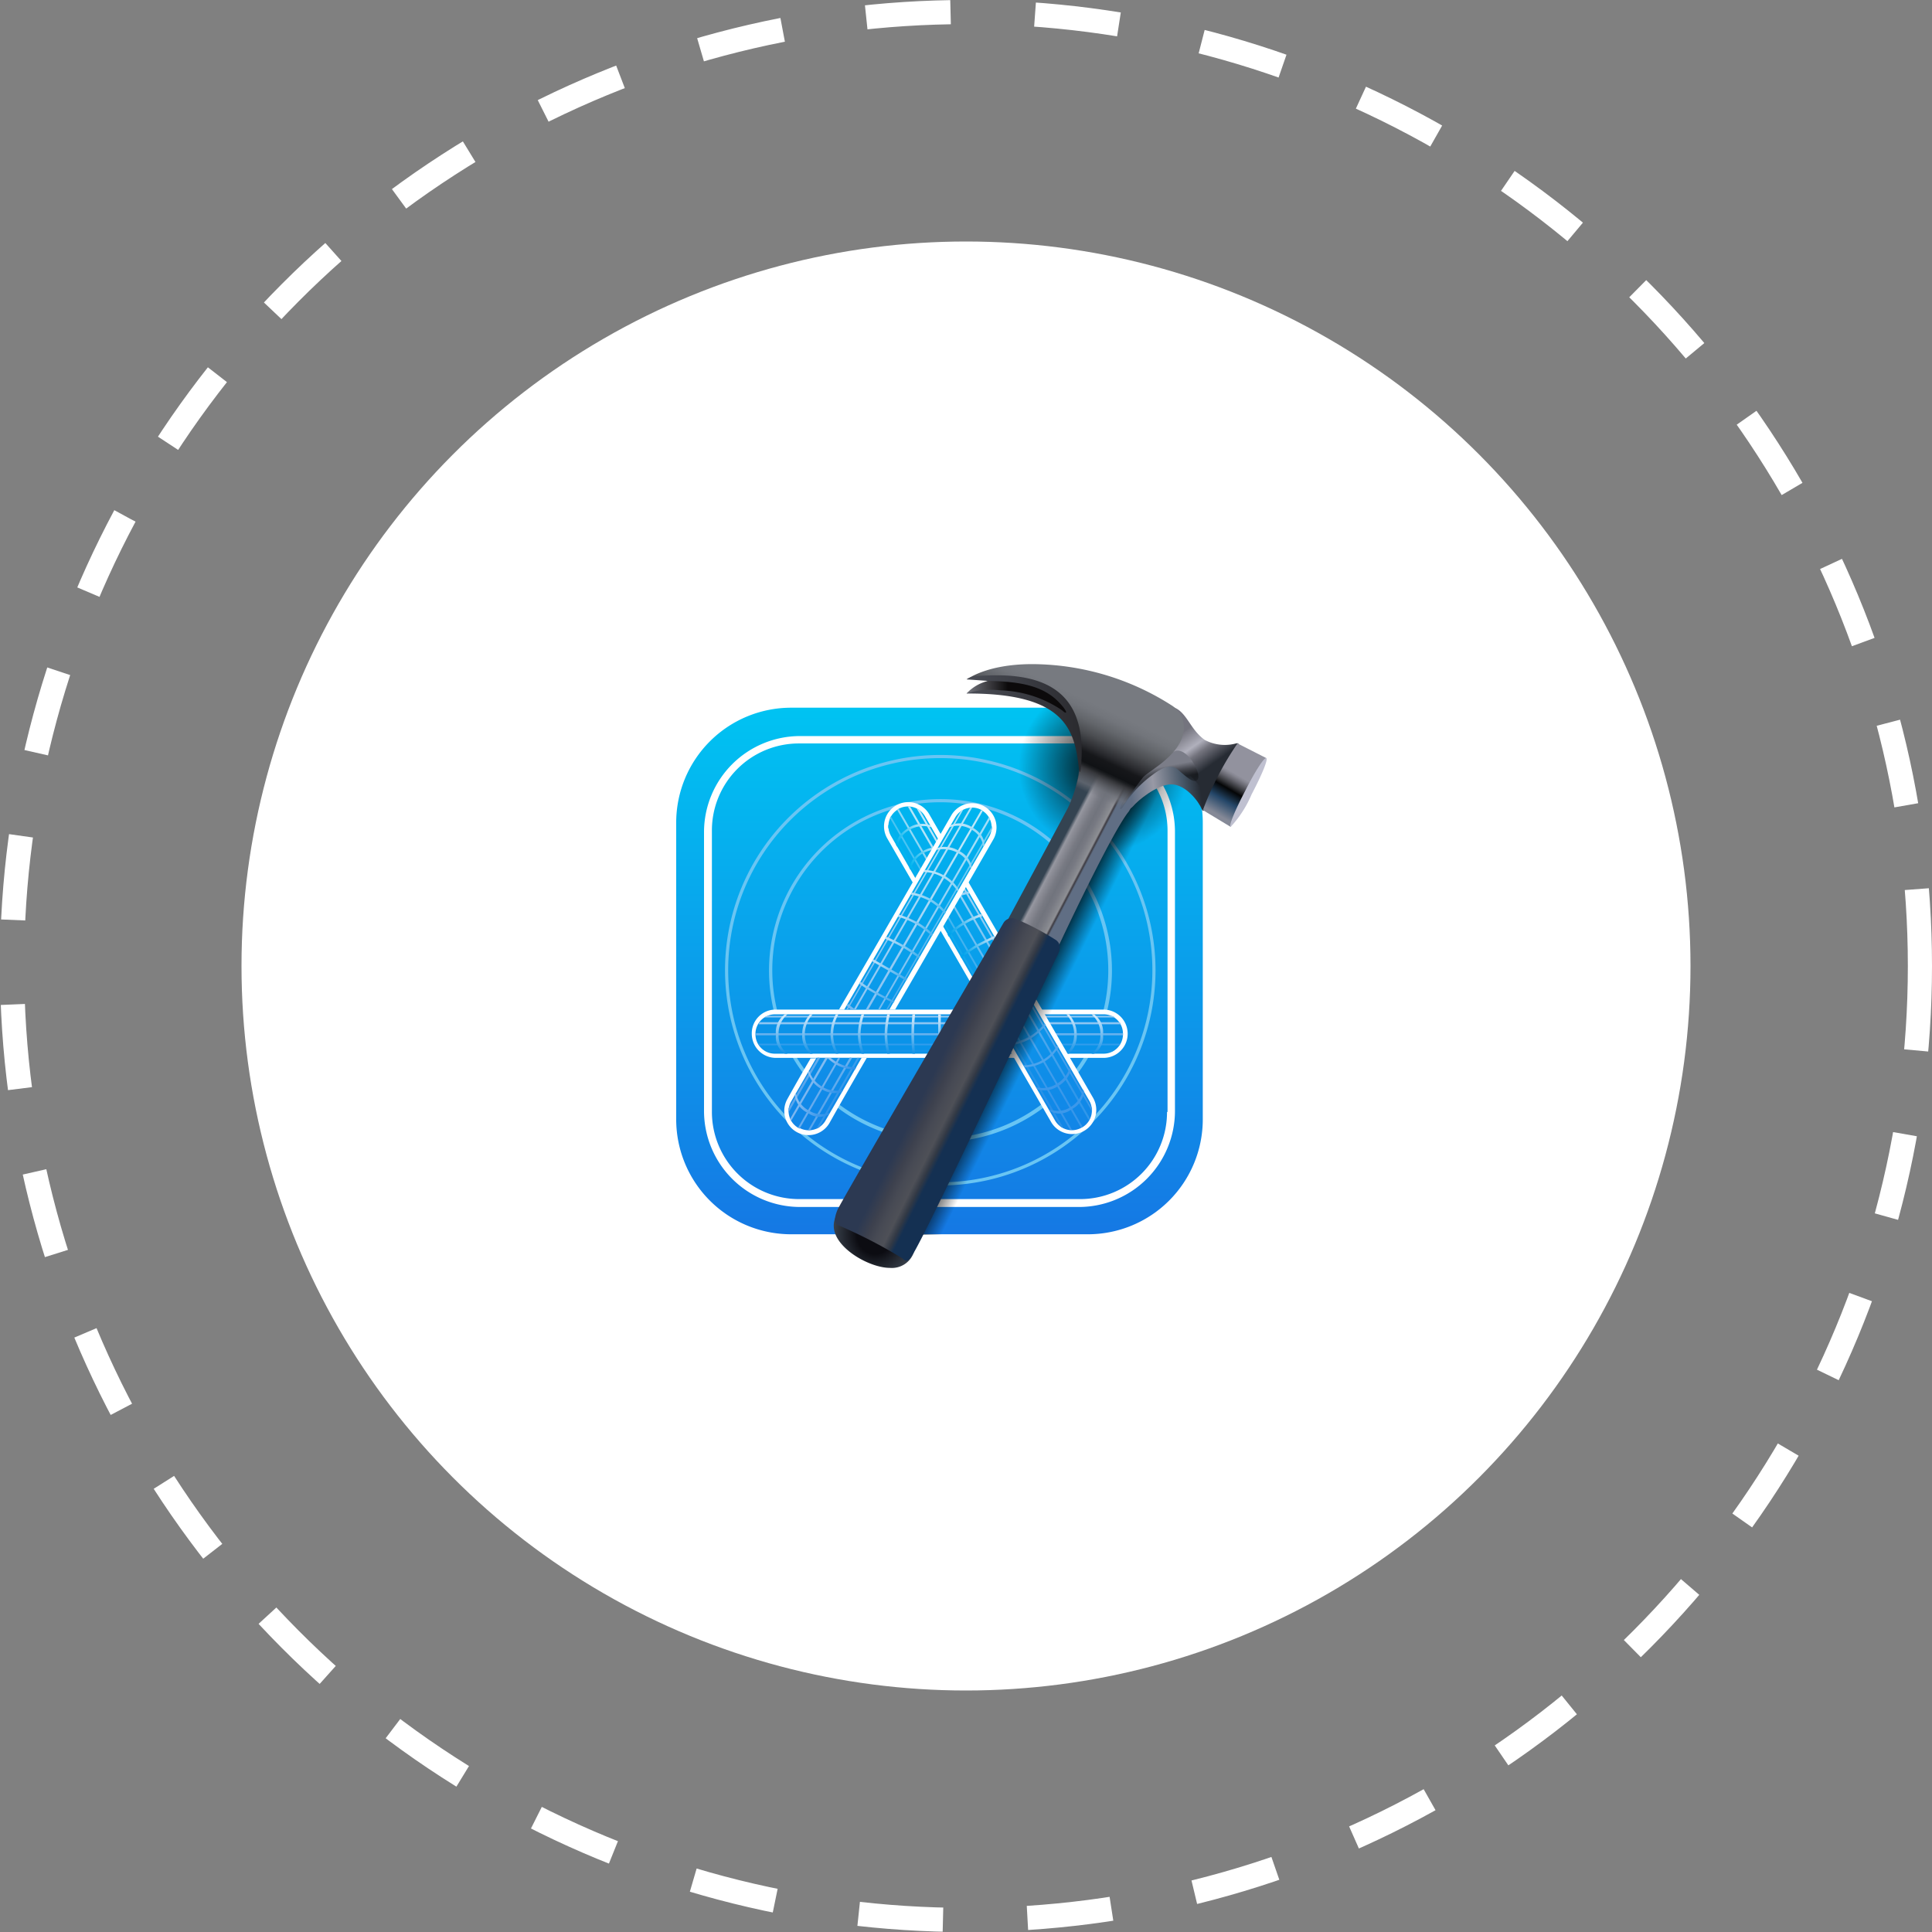 <svg xmlns="http://www.w3.org/2000/svg" xmlns:xlink="http://www.w3.org/1999/xlink" width="160" height="160" viewBox="0 0 160 160">
  <rect x="0" y="0" width="160" height="160" fill="#808080" stroke="none"/>
  <defs>
    <linearGradient id="linear-gradient" x1="0.5" y1="1.001" x2="0.5" gradientUnits="objectBoundingBox">
      <stop offset="0" stop-color="#1578e4"/>
      <stop offset="1" stop-color="#00c3f2"/>
    </linearGradient>
    <linearGradient id="linear-gradient-2" x1="0.517" y1="0.995" x2="0.517" y2="-0.002" gradientUnits="objectBoundingBox">
      <stop offset="0" stop-color="#1492e7"/>
      <stop offset="1" stop-color="#dbedfb"/>
    </linearGradient>
    <linearGradient id="linear-gradient-3" x1="0.471" y1="0.995" x2="0.471" y2="-0.002" xlink:href="#linear-gradient-2"/>
    <linearGradient id="linear-gradient-4" x1="0.497" y1="0.995" x2="0.497" y2="-0.002" xlink:href="#linear-gradient-2"/>
    <linearGradient id="linear-gradient-5" x1="0.502" y1="0.995" x2="0.502" y2="-0.002" xlink:href="#linear-gradient-2"/>
    <linearGradient id="linear-gradient-6" x1="0.458" y1="0.995" x2="0.458" y2="-0.002" xlink:href="#linear-gradient-2"/>
    <linearGradient id="linear-gradient-7" x1="0.469" y1="0.995" x2="0.469" y2="-0.002" xlink:href="#linear-gradient-2"/>
    <linearGradient id="linear-gradient-8" x1="0.512" y1="0.995" x2="0.512" y2="-0.002" xlink:href="#linear-gradient-2"/>
    <linearGradient id="linear-gradient-9" x1="0.526" y1="0.995" x2="0.526" y2="-0.002" xlink:href="#linear-gradient-2"/>
    <linearGradient id="linear-gradient-10" x1="0.48" y1="0.995" x2="0.48" y2="-0.002" xlink:href="#linear-gradient-2"/>
    <linearGradient id="linear-gradient-11" x1="0.499" y1="0.999" x2="0.499" gradientUnits="objectBoundingBox">
      <stop offset="0" stop-color="#1285e7"/>
      <stop offset="1" stop-color="#00b5ef"/>
    </linearGradient>
    <linearGradient id="linear-gradient-12" x1="0.666" y1="1.001" x2="0.332" y2="0.001" gradientUnits="objectBoundingBox">
      <stop offset="0" stop-color="#2b90e7"/>
      <stop offset="1" stop-color="#00b6ef"/>
    </linearGradient>
    <linearGradient id="linear-gradient-13" x1="0.668" y1="1.002" x2="0.332" y2="0.001" gradientUnits="objectBoundingBox">
      <stop offset="0" stop-color="#3795ea"/>
      <stop offset="1" stop-color="#49c4f2"/>
    </linearGradient>
    <linearGradient id="linear-gradient-14" x1="0.667" y1="0.999" x2="0.333" y2="0.002" gradientUnits="objectBoundingBox">
      <stop offset="0" stop-color="#3696ea"/>
      <stop offset="1" stop-color="#90d9f6"/>
    </linearGradient>
    <linearGradient id="linear-gradient-15" x1="0.668" y1="0.999" x2="0.333" y2="-0.001" gradientUnits="objectBoundingBox">
      <stop offset="0" stop-color="#3097ea"/>
      <stop offset="1" stop-color="#b5e5f9"/>
    </linearGradient>
    <linearGradient id="linear-gradient-16" x1="0.668" y1="1" x2="0.334" y2="-0.001" gradientUnits="objectBoundingBox">
      <stop offset="0" stop-color="#3a98ea"/>
      <stop offset="1" stop-color="#bce7fa"/>
    </linearGradient>
    <linearGradient id="linear-gradient-17" x1="0.012" y1="0.676" x2="0.993" y2="0.316" gradientUnits="objectBoundingBox">
      <stop offset="0" stop-color="#00a4ec"/>
      <stop offset="1" stop-color="#b9dff6"/>
    </linearGradient>
    <linearGradient id="linear-gradient-18" x1="-0.002" y1="0.663" x2="0.979" y2="0.294" xlink:href="#linear-gradient-17"/>
    <linearGradient id="linear-gradient-19" x1="-0.041" y1="0.627" x2="0.934" y2="0.258" gradientUnits="objectBoundingBox">
      <stop offset="0" stop-color="#00b4ef"/>
      <stop offset="1" stop-color="#c3e9fa"/>
    </linearGradient>
    <linearGradient id="linear-gradient-20" x1="-0.04" y1="0.627" x2="0.912" y2="0.266" xlink:href="#linear-gradient-19"/>
    <linearGradient id="linear-gradient-21" x1="0.5" y1="1.002" x2="0.5" y2="0" xlink:href="#linear-gradient-11"/>
    <linearGradient id="linear-gradient-22" x1="0.333" y1="1.002" x2="0.669" gradientUnits="objectBoundingBox">
      <stop offset="0" stop-color="#3194e9"/>
      <stop offset="1" stop-color="#71cff4"/>
    </linearGradient>
    <linearGradient id="linear-gradient-23" x1="0.333" y1="1.003" x2="0.669" y2="0.002" gradientUnits="objectBoundingBox">
      <stop offset="0" stop-color="#5aa6ec"/>
      <stop offset="1" stop-color="#a2def8"/>
    </linearGradient>
    <linearGradient id="linear-gradient-24" x1="0.333" y1="0.998" x2="0.667" y2="0.001" gradientUnits="objectBoundingBox">
      <stop offset="0" stop-color="#66abee"/>
      <stop offset="1" stop-color="#bee8fa"/>
    </linearGradient>
    <linearGradient id="linear-gradient-25" x1="0.332" y1="1" x2="0.668" y2="-0.002" gradientUnits="objectBoundingBox">
      <stop offset="0" stop-color="#7bb6f0"/>
      <stop offset="1" stop-color="#b1e3f9"/>
    </linearGradient>
    <linearGradient id="linear-gradient-26" x1="0.332" y1="1" x2="0.666" y2="-0.002" gradientUnits="objectBoundingBox">
      <stop offset="0" stop-color="#5aa6ec"/>
      <stop offset="1" stop-color="#afe3f9"/>
    </linearGradient>
    <linearGradient id="linear-gradient-27" x1="0.084" y1="0.264" x2="1.05" y2="0.634" gradientUnits="objectBoundingBox">
      <stop offset="0" stop-color="#c1e7fa"/>
      <stop offset="1" stop-color="#89d4f5"/>
    </linearGradient>
    <linearGradient id="linear-gradient-28" x1="0.068" y1="0.278" x2="1.035" y2="0.627" xlink:href="#linear-gradient-27"/>
    <linearGradient id="linear-gradient-29" x1="0.056" y1="0.295" x2="1.022" y2="0.636" xlink:href="#linear-gradient-27"/>
    <linearGradient id="linear-gradient-30" x1="0.039" y1="0.3" x2="1.005" y2="0.641" gradientUnits="objectBoundingBox">
      <stop offset="0" stop-color="#b0dff8"/>
      <stop offset="1" stop-color="#52bdf2"/>
    </linearGradient>
    <linearGradient id="linear-gradient-31" x1="0.037" y1="0.313" x2="1.004" y2="0.655" gradientUnits="objectBoundingBox">
      <stop offset="0" stop-color="#b4def8"/>
      <stop offset="1" stop-color="#4eb5f0"/>
    </linearGradient>
    <linearGradient id="linear-gradient-32" x1="0.036" y1="0.327" x2="1.002" y2="0.668" xlink:href="#linear-gradient-31"/>
    <linearGradient id="linear-gradient-33" x1="0.021" y1="0.33" x2="0.987" y2="0.671" gradientUnits="objectBoundingBox">
      <stop offset="0" stop-color="#b5ddf8"/>
      <stop offset="1" stop-color="#46aeee"/>
    </linearGradient>
    <linearGradient id="linear-gradient-34" x1="0.005" y1="0.341" x2="0.972" y2="0.675" gradientUnits="objectBoundingBox">
      <stop offset="0" stop-color="#96cef4"/>
      <stop offset="1" stop-color="#46aaee"/>
    </linearGradient>
    <linearGradient id="linear-gradient-35" x1="0.022" y1="0.393" x2="0.924" y2="0.602" gradientUnits="objectBoundingBox">
      <stop offset="0" stop-color="#8fc1f2"/>
      <stop offset="1" stop-color="#3193ea"/>
    </linearGradient>
    <linearGradient id="linear-gradient-36" x1="-0.04" y1="0.372" x2="0.927" y2="0.73" xlink:href="#linear-gradient-35"/>
    <linearGradient id="linear-gradient-37" x1="-0.041" y1="0.36" x2="0.925" y2="0.736" xlink:href="#linear-gradient-35"/>
    <linearGradient id="linear-gradient-38" x1="0.456" y1="0.481" x2="0.532" y2="0.545" gradientUnits="objectBoundingBox">
      <stop offset="0.001"/>
      <stop offset="1" stop-opacity="0"/>
    </linearGradient>
    <radialGradient id="radial-gradient" cx="0.645" cy="0.297" r="0.424" gradientTransform="matrix(-0.323, 0.893, -0.643, -0.449, 1.044, -0.146)" gradientUnits="objectBoundingBox">
      <stop offset="0"/>
      <stop offset="1" stop-opacity="0"/>
    </radialGradient>
    <radialGradient id="radial-gradient-2" cx="0.483" cy="0.485" r="0.734" gradientTransform="matrix(0.629, 0.44, -0.308, 0.898, 0.329, -0.163)" gradientUnits="objectBoundingBox">
      <stop offset="0.417" stop-color="#0c0c12"/>
      <stop offset="1" stop-color="#3d4651"/>
    </radialGradient>
    <linearGradient id="linear-gradient-39" x1="0.403" y1="0.407" x2="0.607" y2="0.551" gradientUnits="objectBoundingBox">
      <stop offset="0" stop-color="#344351"/>
      <stop offset="0.1" stop-color="#9697a0"/>
      <stop offset="0.181" stop-color="#8b8c95"/>
      <stop offset="0.351" stop-color="#787a83"/>
      <stop offset="0.47" stop-color="#71747d"/>
      <stop offset="0.591" stop-color="#777982"/>
      <stop offset="0.749" stop-color="#87898f"/>
      <stop offset="0.8" stop-color="#8e8f94"/>
      <stop offset="0.849" stop-color="#3d3b42"/>
      <stop offset="0.9" stop-color="#606e84"/>
    </linearGradient>
    <linearGradient id="linear-gradient-40" x1="0.741" y1="0.89" x2="0.185" y2="0.044" gradientUnits="objectBoundingBox">
      <stop offset="0.27" stop-color="#262b33"/>
      <stop offset="0.45" stop-color="#74747e"/>
      <stop offset="0.54" stop-color="#b0b0bc"/>
      <stop offset="0.73" stop-color="#74747e"/>
    </linearGradient>
    <linearGradient id="linear-gradient-41" x1="-0.018" y1="0.553" x2="0.979" y2="0.481" gradientUnits="objectBoundingBox">
      <stop offset="0.14" stop-color="#606e84"/>
      <stop offset="0.4" stop-color="#9899a5"/>
      <stop offset="0.73" stop-color="#475768"/>
      <stop offset="0.92" stop-color="#262b33"/>
    </linearGradient>
    <linearGradient id="linear-gradient-42" x1="0.522" y1="0.714" x2="0.416" y2="0.263" gradientUnits="objectBoundingBox">
      <stop offset="0" stop-color="#101215" stop-opacity="0.102"/>
      <stop offset="0.46" stop-color="#101215" stop-opacity="0.702"/>
      <stop offset="0.7" stop-color="#474951"/>
      <stop offset="0.91" stop-color="#7b7d88"/>
    </linearGradient>
    <linearGradient id="linear-gradient-43" x1="0.426" y1="0.426" x2="0.578" y2="0.54" gradientUnits="objectBoundingBox">
      <stop offset="0.115" stop-color="#2c3952"/>
      <stop offset="0.374" stop-color="#3d414e"/>
      <stop offset="0.55" stop-color="#474a54"/>
      <stop offset="0.754" stop-color="#4e5057"/>
      <stop offset="0.892" stop-color="#323945"/>
      <stop offset="1" stop-color="#143052"/>
    </linearGradient>
    <linearGradient id="linear-gradient-44" x1="0.298" y1="0.695" x2="0.581" y2="0.235" gradientUnits="objectBoundingBox">
      <stop offset="0.118" stop-color="#6d7078" stop-opacity="0"/>
      <stop offset="0.2" stop-color="#6d7078" stop-opacity="0.702"/>
      <stop offset="0.34" stop-color="#35363a"/>
      <stop offset="0.374" stop-color="#1d1f22"/>
      <stop offset="0.4" stop-color="#101215"/>
      <stop offset="0.5" stop-color="#16171a"/>
      <stop offset="0.56" stop-color="#292a2e"/>
      <stop offset="0.688" stop-color="#4b4d51"/>
      <stop offset="0.807" stop-color="#63666b"/>
      <stop offset="0.915" stop-color="#72757b"/>
      <stop offset="1" stop-color="#777a80"/>
    </linearGradient>
    <linearGradient id="linear-gradient-45" x1="-0.002" y1="0.5" x2="1" y2="0.5" gradientUnits="objectBoundingBox">
      <stop offset="0" stop-color="#4a4d56"/>
      <stop offset="1" stop-color="#29292d"/>
    </linearGradient>
    <linearGradient id="linear-gradient-46" x1="-0.002" y1="0.496" x2="0.999" y2="0.496" gradientUnits="objectBoundingBox">
      <stop offset="0" stop-color="#767880"/>
      <stop offset="0.41" stop-color="#0c0a0b"/>
    </linearGradient>
    <linearGradient id="linear-gradient-47" x1="0.317" y1="0.89" x2="0.67" y2="0.087" gradientUnits="objectBoundingBox">
      <stop offset="0" stop-color="#858997"/>
      <stop offset="0.23" stop-color="#244668"/>
      <stop offset="0.282" stop-color="#1a3249"/>
      <stop offset="0.4" stop-color="#040506"/>
      <stop offset="0.464" stop-color="#313236"/>
      <stop offset="0.546" stop-color="#65656e"/>
      <stop offset="0.607" stop-color="#868691"/>
      <stop offset="0.64" stop-color="#92929e"/>
    </linearGradient>
  </defs>
  <g id="row2-4" transform="translate(-1466 -15793)">
    <circle id="Ellipse_73" data-name="Ellipse 73" cx="60" cy="60" r="60" transform="translate(1486 15813)" fill="#fff"/>
    <g id="Ellipse_78" data-name="Ellipse 78" transform="translate(1466 15793)" fill="none" stroke="#fff" stroke-width="2" stroke-dasharray="7">
      <circle cx="80" cy="80" r="80" stroke="none"/>
      <circle cx="80" cy="80" r="79" fill="none"/>
    </g>
    <g id="xcode-seeklogo" transform="translate(1522 15848)">
      <path id="Path_82318" data-name="Path 82318" d="M9.522,18.892H34.087a9.519,9.519,0,0,1,9.522,9.522V52.979A9.519,9.519,0,0,1,34.087,62.5H9.522A9.519,9.519,0,0,1,0,52.979V28.413A9.519,9.519,0,0,1,9.522,18.892Z" transform="translate(0 -15.283)" fill="url(#linear-gradient)"/>
      <path id="Path_82319" data-name="Path 82319" d="M43.107,31.183H20.02a7.96,7.96,0,0,0-7.957,7.957V62.226a7.96,7.96,0,0,0,7.957,7.957H43.107a7.96,7.96,0,0,0,7.957-7.957V39.1A7.923,7.923,0,0,0,43.107,31.183Zm7.3,31.13a7.2,7.2,0,0,1-7.217,7.217H19.933a7.227,7.227,0,0,1-7.217-7.217v-23.3a7.2,7.2,0,0,1,7.217-7.217h23.3a7.227,7.227,0,0,1,7.217,7.217v23.3Z" transform="translate(-9.759 -25.226)" fill="#fff"/>
      <path id="Path_82320" data-name="Path 82320" d="M38.994,39.377A17.826,17.826,0,1,0,56.82,57.2,17.85,17.85,0,0,0,38.994,39.377Zm0,35.391A17.565,17.565,0,1,1,56.559,57.2,17.572,17.572,0,0,1,38.994,74.768Z" transform="translate(-17.124 -31.855)" fill="#69c5f3"/>
      <path id="Path_82321" data-name="Path 82321" d="M54.277,58.5A14.2,14.2,0,1,0,68.494,72.67,14.195,14.195,0,0,0,54.277,58.5Zm0,28.087A13.913,13.913,0,1,1,68.19,72.67,13.9,13.9,0,0,1,54.277,86.583Z" transform="translate(-32.407 -47.322)" fill="#68c5f4"/>
      <g id="Group_49067" data-name="Group 49067" transform="translate(6.259 28.609)">
        <path id="Path_82322" data-name="Path 82322" d="M2,0h27.13a2,2,0,0,1,0,4H2A2,2,0,0,1,0,2,1.967,1.967,0,0,1,2,0Z" transform="translate(0)" fill="#fff"/>
        <path id="Path_82323" data-name="Path 82323" d="M3.21,2.049H30.427a1.6,1.6,0,0,1,1.609,1.609V3.7a1.6,1.6,0,0,1-1.609,1.609H3.21A1.6,1.6,0,0,1,1.6,3.7V3.614A1.625,1.625,0,0,1,3.21,2.049Z" transform="translate(-1.295 -1.657)" fill="#0a93e9"/>
        <path id="Path_82324" data-name="Path 82324" d="M5.688,17.657H34.253l.217-.13h-29Z" transform="translate(-4.426 -14.178)" fill="#1694ea"/>
        <path id="Path_82325" data-name="Path 82325" d="M2.826,14.925H32.652l.087-.13h-30Z" transform="translate(-2.216 -11.969)" fill="#319dec"/>
        <path id="Path_82326" data-name="Path 82326" d="M1.829,10.416H32.22v-.174H1.829Z" transform="translate(-1.479 -8.286)" fill="#65b1ee"/>
        <path id="Path_82327" data-name="Path 82327" d="M3.054,5.463H32.88l.044.087.043.087h-30L3.01,5.55Z" transform="translate(-2.4 -4.419)" fill="#8ec6f3"/>
        <path id="Path_82328" data-name="Path 82328" d="M5.731,2.731H34.253l.13.043.13.087H5.47l.13-.087Z" transform="translate(-4.426 -2.21)" fill="#95caf3"/>
        <path id="Path_82329" data-name="Path 82329" d="M147.489,2.049h-.217a2.1,2.1,0,0,1,.739,1.7,1.885,1.885,0,0,1-.739,1.565h.217a1.635,1.635,0,0,0,.739-1.565A1.827,1.827,0,0,0,147.489,2.049Z" transform="translate(-119.14 -1.657)" fill="url(#linear-gradient-2)"/>
        <path id="Path_82330" data-name="Path 82330" d="M136.564,2.049h-.217a2.428,2.428,0,0,1,.652,1.7,2.3,2.3,0,0,1-.652,1.565h.217a1.956,1.956,0,0,0,.652-1.565A2.388,2.388,0,0,0,136.564,2.049Z" transform="translate(-110.302 -1.657)" fill="url(#linear-gradient-3)"/>
        <path id="Path_82331" data-name="Path 82331" d="M80.81,2.049h.217V5.309H80.81Z" transform="translate(-65.374 -1.657)" fill="url(#linear-gradient-4)"/>
        <path id="Path_82332" data-name="Path 82332" d="M69.289,2.049h.217s-.087.826-.087,1.7c0,.783.087,1.565.087,1.565h-.217S69.2,4.527,69.2,3.744C69.2,2.875,69.289,2.049,69.289,2.049Z" transform="translate(-55.983 -1.657)" fill="url(#linear-gradient-5)"/>
        <path id="Path_82333" data-name="Path 82333" d="M57.811,2.049h.217a7.576,7.576,0,0,0-.217,1.7,6.711,6.711,0,0,0,.217,1.565h-.217a6.711,6.711,0,0,1-.217-1.565A7.576,7.576,0,0,1,57.811,2.049Z" transform="translate(-46.592 -1.657)" fill="url(#linear-gradient-6)"/>
        <path id="Path_82334" data-name="Path 82334" d="M46.29,2.049h.217a5.584,5.584,0,0,0-.3,1.7,4.969,4.969,0,0,0,.3,1.565H46.29a4.969,4.969,0,0,1-.3-1.565A5.584,5.584,0,0,1,46.29,2.049Z" transform="translate(-37.201 -1.657)" fill="url(#linear-gradient-7)"/>
        <path id="Path_82335" data-name="Path 82335" d="M34.584,2.049H34.8a3.47,3.47,0,0,0-.435,1.7A3.273,3.273,0,0,0,34.8,5.309h-.217a3.273,3.273,0,0,1-.435-1.565A3.47,3.47,0,0,1,34.584,2.049Z" transform="translate(-27.626 -1.657)" fill="url(#linear-gradient-8)"/>
        <path id="Path_82336" data-name="Path 82336" d="M22.511,2.049h.217a2.428,2.428,0,0,0-.652,1.7,2.3,2.3,0,0,0,.652,1.565h-.217a1.956,1.956,0,0,1-.652-1.565A2.389,2.389,0,0,1,22.511,2.049Z" transform="translate(-17.683 -1.657)" fill="url(#linear-gradient-9)"/>
        <path id="Path_82337" data-name="Path 82337" d="M11.217,2.049h.217a2.1,2.1,0,0,0-.739,1.7,1.885,1.885,0,0,0,.739,1.565h-.217a1.635,1.635,0,0,1-.739-1.565A1.828,1.828,0,0,1,11.217,2.049Z" transform="translate(-8.476 -1.657)" fill="url(#linear-gradient-10)"/>
      </g>
      <g id="Group_49068" data-name="Group 49068" transform="translate(17.206 11.423)">
        <path id="Path_82338" data-name="Path 82338" d="M3.75,1.011,17.316,24.49a2.006,2.006,0,0,1-3.478,2L.272,3.011a2.006,2.006,0,0,1,3.478-2Z" transform="translate(0 0)" fill="#fff"/>
        <path id="Path_82339" data-name="Path 82339" d="M4.951,2.74,18.56,26.305a1.614,1.614,0,0,1-.565,2.174l-.087.043a1.614,1.614,0,0,1-2.174-.565L2.125,4.349A1.614,1.614,0,0,1,2.69,2.175l.043-.043A1.629,1.629,0,0,1,4.951,2.74Z" transform="translate(-1.548 -1.555)" fill="url(#linear-gradient-11)"/>
        <path id="Path_82340" data-name="Path 82340" d="M1.88,10.108,16.141,34.847l.087.044.087.043.087.044L1.88,9.847Z" transform="translate(-1.521 -7.966)" fill="url(#linear-gradient-12)"/>
        <path id="Path_82341" data-name="Path 82341" d="M2.563,6.335,17.476,32.161h.174L2.65,6.2l-.043.087Z" transform="translate(-2.074 -5.02)" fill="url(#linear-gradient-13)"/>
        <path id="Path_82342" data-name="Path 82342" d="M5.75,3.105l15.217,26.3.13-.087L5.88,3.018Z" transform="translate(-4.651 -2.442)" fill="url(#linear-gradient-14)"/>
        <path id="Path_82343" data-name="Path 82343" d="M10.519,1.924l14.87,25.783-.043.087-.043.087-15-26h.087Z" transform="translate(-8.334 -1.521)" fill="url(#linear-gradient-15)"/>
        <path id="Path_82344" data-name="Path 82344" d="M14.432,2.921l14.261,24.7v.261L14.171,2.791l.087.043.087.043Z" transform="translate(-11.464 -2.258)" fill="url(#linear-gradient-16)"/>
        <path id="Path_82345" data-name="Path 82345" d="M70.023,117l-.087-.174a2.173,2.173,0,0,1-1.043,1.478,1.912,1.912,0,0,1-1.739.174l.087.174a1.606,1.606,0,0,0,1.739-.174A1.865,1.865,0,0,0,70.023,117Zm-1.087-1.826L68.849,115a2.446,2.446,0,0,1-1.13,1.391,2.121,2.121,0,0,1-1.652.261l.087.174a2.007,2.007,0,0,0,1.7-.261,2.177,2.177,0,0,0,1.087-1.391Z" transform="translate(-53.447 -93.035)" fill="#3c98ea"/>
        <path id="Path_82346" data-name="Path 82346" d="M63.474,105.617l-.087-.174A3.288,3.288,0,0,1,60.6,107.1l.087.174a3.576,3.576,0,0,0,1.565-.435A3.433,3.433,0,0,0,63.474,105.617Z" transform="translate(-49.027 -85.301)" fill="#4ca4ed"/>
        <path id="Path_82347" data-name="Path 82347" d="M57.827,96.058l-.087-.174a4.657,4.657,0,0,1-1.3,1.13,5.207,5.207,0,0,1-1.522.522L55,97.71a5.2,5.2,0,0,0,1.522-.522A5.529,5.529,0,0,0,57.827,96.058Z" transform="translate(-44.424 -77.568)" fill="#4da7ee"/>
        <path id="Path_82348" data-name="Path 82348" d="M35.846,58.1l.087.174s-.739.348-1.478.739a9.294,9.294,0,0,0-1.3.913l-.087-.174a13.811,13.811,0,0,1,1.3-.913C35.107,58.448,35.846,58.1,35.846,58.1Z" transform="translate(-26.747 -47.002)" fill="url(#linear-gradient-17)"/>
        <path id="Path_82349" data-name="Path 82349" d="M30.383,48.541l.087.174a7.645,7.645,0,0,0-1.522.7,5.973,5.973,0,0,0-1.261,1l-.087-.174a5.973,5.973,0,0,1,1.261-1A5.55,5.55,0,0,1,30.383,48.541Z" transform="translate(-22.328 -39.268)" fill="url(#linear-gradient-18)"/>
        <path id="Path_82350" data-name="Path 82350" d="M31.336,39.188c.565-.174,1-.261,1-.261l-.087-.174a3.539,3.539,0,0,0-.826.217c-.261.087-.3.3-.087.217Z" transform="translate(-25.237 -31.351)" fill="#9dd4f7"/>
        <path id="Path_82351" data-name="Path 82351" d="M13.767,19.626l.087.174a2.616,2.616,0,0,0-1.783.3,2.313,2.313,0,0,0-1,1.348l-.087-.174a1.976,1.976,0,0,1,1-1.3,2.263,2.263,0,0,1,1.783-.348Z" transform="translate(-8.886 -15.832)" fill="url(#linear-gradient-19)"/>
        <path id="Path_82352" data-name="Path 82352" d="M8.113,9.581l.13.174a2.3,2.3,0,0,0-1.87.217,1.85,1.85,0,0,0-.957,1.435l-.13-.174s-.087-.739.957-1.391a2.022,2.022,0,0,1,1.87-.261Z" transform="translate(-4.276 -7.657)" fill="url(#linear-gradient-20)"/>
      </g>
      <g id="Group_49069" data-name="Group 49069" transform="translate(8.945 11.51)">
        <path id="Path_82353" data-name="Path 82353" d="M9.185,17.1c3.783-6.522,8.13-14.087,8.13-14.087a2.006,2.006,0,0,0-3.478-2s-5.3,9.217-9.3,16.087Zm-2.348,4C5.011,24.229,3.75,26.49,3.75,26.49a2.006,2.006,0,0,1-3.478-2s.739-1.348,1.913-3.348C3.664,21.1,6.359,21.1,6.837,21.1Z" transform="translate(0 0)" fill="#fff"/>
        <path id="Path_82354" data-name="Path 82354" d="M10.255,18.647c3.826-6.609,8.261-14.3,8.261-14.3a1.614,1.614,0,0,0-.565-2.174l-.043-.043a1.614,1.614,0,0,0-2.174.565s-5.217,9.043-9.217,15.957Zm-2.3,4c-1.739,3.044-3,5.217-3,5.217a1.6,1.6,0,0,1-2.174.565H2.69a1.6,1.6,0,0,1-.565-2.174s.826-1.435,2.087-3.609Z" transform="translate(-1.548 -1.548)" fill="url(#linear-gradient-21)"/>
        <path id="Path_82355" data-name="Path 82355" d="M19.857,25.064l8.652-14.957V9.847s-4.783,8.3-8.783,15.217Zm-2.348,4L14.2,34.8l-.13.087-.13.043s1.478-2.565,3.391-5.869Z" transform="translate(-11.28 -7.966)" fill="url(#linear-gradient-22)"/>
        <path id="Path_82356" data-name="Path 82356" d="M16.259,21.934l9.13-15.783-.043-.087L25.3,5.977s-5,8.652-9.174,15.913l.13.043Zm-2.3,4-3.478,6H10.3s1.478-2.565,3.478-6.043a.433.433,0,0,0,.174.044Z" transform="translate(-8.334 -4.836)" fill="url(#linear-gradient-23)"/>
        <path id="Path_82357" data-name="Path 82357" d="M11.8,19.54c4.3-7.435,9.478-16.435,9.478-16.435l-.13-.087L11.586,19.54ZM9.456,23.584C7.543,26.932,6.108,29.41,6.108,29.41l-.13-.087s1.391-2.435,3.3-5.739C9.369,23.54,9.325,23.54,9.456,23.584Z" transform="translate(-4.836 -2.442)" fill="url(#linear-gradient-24)"/>
        <path id="Path_82358" data-name="Path 82358" d="M8,18.619C12.3,11.185,17.65,1.88,17.65,1.88h-.174s-5.348,9.261-9.652,16.739Zm-2.522,4c-1.739,3-2.913,5.043-2.913,5.043l.043.087.043.087s1.261-2.174,3.043-5.217Z" transform="translate(-2.074 -1.521)" fill="url(#linear-gradient-25)"/>
        <path id="Path_82359" data-name="Path 82359" d="M6.793,19.356,16.359,2.791l-.087.043-.087.043-.043.043s-5.3,9.174-9.478,16.435Zm-2.3,4C2.967,26.008,1.88,27.878,1.88,27.878V27.53s.957-1.652,2.435-4.218A.261.261,0,0,0,4.489,23.356Z" transform="translate(-1.521 -2.258)" fill="url(#linear-gradient-26)"/>
        <path id="Path_82360" data-name="Path 82360" d="M71.616,8.982l-.087.174a2.064,2.064,0,0,1,1.826.174,1.857,1.857,0,0,1,1,1.435l.087-.174s.087-.826-1-1.435A1.889,1.889,0,0,0,71.616,8.982Z" transform="translate(-57.866 -7.145)" fill="url(#linear-gradient-27)"/>
        <path id="Path_82361" data-name="Path 82361" d="M66.154,19.06l-.087.174a2.449,2.449,0,0,1,1.783.261,2.131,2.131,0,0,1,1.043,1.3l.087-.174a1.877,1.877,0,0,0-1.043-1.3A2.206,2.206,0,0,0,66.154,19.06Z" transform="translate(-53.447 -15.353)" fill="url(#linear-gradient-28)"/>
        <path id="Path_82362" data-name="Path 82362" d="M60.463,28.966l-.087.174a3.177,3.177,0,0,1,1.652.478,3.3,3.3,0,0,1,1.174,1.13l.087-.174a3.3,3.3,0,0,0-1.174-1.13,3.652,3.652,0,0,0-1.652-.478Z" transform="translate(-48.843 -23.433)" fill="url(#linear-gradient-29)"/>
        <path id="Path_82363" data-name="Path 82363" d="M55,38.753l-.087.174a5.1,5.1,0,0,1,1.609.565,4.806,4.806,0,0,1,1.217,1.043l.087-.174a4.806,4.806,0,0,0-1.217-1.043A5.1,5.1,0,0,0,55,38.753Z" transform="translate(-44.424 -31.351)" fill="url(#linear-gradient-30)"/>
        <path id="Path_82364" data-name="Path 82364" d="M49.31,48.313l-.087.174a7.06,7.06,0,0,1,1.565.652,6.63,6.63,0,0,1,1.261.957l.087-.174a6.629,6.629,0,0,0-1.261-.957A9,9,0,0,0,49.31,48.313Z" transform="translate(-39.821 -39.084)" fill="url(#linear-gradient-31)"/>
        <path id="Path_82365" data-name="Path 82365" d="M43.664,57.873l-.13.174a12,12,0,0,1,1.522.739,11.63,11.63,0,0,1,1.3.87l.087-.174a11.632,11.632,0,0,0-1.3-.87c-.7-.391-1.478-.739-1.478-.739Z" transform="translate(-35.217 -46.818)" fill="url(#linear-gradient-32)"/>
        <path id="Path_82366" data-name="Path 82366" d="M38.07,67.834l.087-.174,2.826,1.609-.087.174Z" transform="translate(-30.798 -54.736)" fill="url(#linear-gradient-33)"/>
        <path id="Path_82367" data-name="Path 82367" d="M32.608,77.621l.087-.174a12.519,12.519,0,0,0,1.435.913c.7.391,1.391.7,1.391.7l-.087.13a15,15,0,0,1-1.435-.7,12.813,12.813,0,0,1-1.391-.87Z" transform="translate(-26.379 -62.653)" fill="url(#linear-gradient-34)"/>
        <path id="Path_82368" data-name="Path 82368" d="M27.493,87.485c-.217-.174-.348-.3-.348-.3l.087-.174s.261.217.609.478Z" transform="translate(-21.96 -70.387)" fill="#73b9f1"/>
        <path id="Path_82369" data-name="Path 82369" d="M18.984,110.451a6.319,6.319,0,0,0,.565.391,3.194,3.194,0,0,0,1.565.391l-.087.174a3.2,3.2,0,0,1-1.565-.391,3.639,3.639,0,0,1-.739-.565Z" transform="translate(-15.147 -89.353)" fill="url(#linear-gradient-35)"/>
        <path id="Path_82370" data-name="Path 82370" d="M10.3,116.088l.087-.174a2.413,2.413,0,0,0,1.174,1.391,2.216,2.216,0,0,0,1.652.217l-.087.174a1.976,1.976,0,0,1-1.652-.217A2.329,2.329,0,0,1,10.3,116.088Z" transform="translate(-8.334 -93.772)" fill="url(#linear-gradient-36)"/>
        <path id="Path_82371" data-name="Path 82371" d="M4.612,125.875,4.7,125.7a2.056,2.056,0,0,0,1.13,1.478,1.865,1.865,0,0,0,1.7.13l-.13.174a1.562,1.562,0,0,1-1.7-.13,1.856,1.856,0,0,1-1.087-1.478Z" transform="translate(-3.731 -101.69)" fill="url(#linear-gradient-37)"/>
      </g>
      <g id="Group_49070" data-name="Group 49070" transform="translate(13.038)">
        <path id="Path_82372" data-name="Path 82372" d="M33.732,72.487,52.34,33.4l-4.7-2.217L28.253,71.835s.609.3,1.391.652Z" transform="translate(-22.856 -25.226)" fill="url(#linear-gradient-38)"/>
        <path id="Path_82373" data-name="Path 82373" d="M53.57,18.892l8.7,4.13V35.5c-3-1.435-23.087-11-23.087-11s1.391-2.913,2.7-5.609Z" transform="translate(-31.695 -15.283)" fill="url(#radial-gradient)"/>
        <path id="Path_82374" data-name="Path 82374" d="M.31,237.455a1.751,1.751,0,0,0-.3,1.044c.043,1.783,2.957,3.435,4.652,3.435a1.92,1.92,0,0,0,2-1.348c.435-.87-5.87-4.174-6.348-3.13Z" transform="translate(0 -191.933)" fill="url(#radial-gradient-2)"/>
        <path id="Path_82375" data-name="Path 82375" d="M81.325,44.612A42.741,42.741,0,0,1,86.151,46c.348.3-.565,2.043-.739,2.3C83.978,50.047,79.5,59.655,79.5,59.655l-4.13-2.348s3.7-6.87,5-9.3A10.248,10.248,0,0,0,81.325,44.612Z" transform="translate(-60.972 -36.09)" fill="url(#linear-gradient-39)"/>
        <path id="Path_82376" data-name="Path 82376" d="M143.954,21.164a3.543,3.543,0,0,0,2.652.3c.565-.087-.3.739-1.261,2.652s-.913,2.043-1.044,1.913-4.435-2.565-4.3-2.783c.174-.217.87-4.957,1.218-4.826,1.261.3,1.478,1.826,2.739,2.739Z" transform="translate(-113.253 -14.904)" fill="url(#linear-gradient-40)"/>
        <path id="Path_82377" data-name="Path 82377" d="M125.354,46.226c.3-.478,1.7-3.435,3.913-3.435,1,0,2.913,2.522,3.087,2.87.13.3-.3,1.522-.522.957-.261-.652-1.348-2.043-2.522-2.043s-2.783,1.348-3.174,1.826c-.391.435-1.087.3-.783-.174Z" transform="translate(-101.348 -34.617)" fill="url(#linear-gradient-41)"/>
        <path id="Path_82378" data-name="Path 82378" d="M124.409,41.774a20.622,20.622,0,0,1,1.7-2.348,6.571,6.571,0,0,1,2.739-1.913c1.044-.174,2.13,1.957,1.783,2.391-.261.3-.7-.043-1.217-.478-.522-.391-.87-1.174-2.522.087a9.179,9.179,0,0,0-2.435,2.652c-.348.478-.261-.043-.043-.391Z" transform="translate(-100.49 -30.339)" fill="url(#linear-gradient-42)"/>
        <path id="Path_82379" data-name="Path 82379" d="M18.988,113.3c.174-.348.391-.87-.087-1.261a21.4,21.4,0,0,0-3.391-1.783.822.822,0,0,0-.957.3c-.174.3-13.522,23.174-13.783,23.826s-.3,1.13.087,1.261a41.118,41.118,0,0,1,5.3,2.739c.435.478.652-.044.826-.3C7.814,137.038,18.77,113.647,18.988,113.3Z" transform="translate(-0.46 -89.169)" fill="url(#linear-gradient-43)"/>
        <path id="Path_82380" data-name="Path 82380" d="M71.017,11.348a23.874,23.874,0,0,1,1.391-1.957c.435-.522,2.783-1.652,3.3-3.478a2.223,2.223,0,0,0-.826-2.435A21.565,21.565,0,0,0,63.234,0c-3.783,0-5.391,1.261-5.391,1.261h1.913L66.408,3.87l.826,3.478a7.952,7.952,0,0,1-.3,2.522,22.557,22.557,0,0,1-.739,2.826c.3.13,1-.348,1.783-.13.7.174,1.13,1.13,1.609.565.826-1.087,1.087-1.3,1.435-1.783Z" transform="translate(-46.794)" fill="url(#linear-gradient-44)"/>
        <path id="Path_82381" data-name="Path 82381" d="M66.92,12.573c-.348-3.217-1.13-6.261-9.3-6.217A7.146,7.146,0,0,1,59.4,5.312l-1.783-.13a1.477,1.477,0,0,1,.783-.261c4.783-.391,9.043.609,8.739,6.826C67.093,12.747,67.006,13.182,66.92,12.573Z" transform="translate(-46.61 -3.921)" fill="url(#linear-gradient-45)"/>
        <path id="Path_82382" data-name="Path 82382" d="M57.615,8.317a6.643,6.643,0,0,1,2.826-.261,9.543,9.543,0,0,1,5.087,1.652c.478.435.435.087-.087-.478C64.093,7.665,62.05,7.317,59.4,7.274a3.546,3.546,0,0,0-1.783,1.043Z" transform="translate(-46.61 -5.882)" fill="url(#linear-gradient-46)"/>
        <path id="Path_82383" data-name="Path 82383" d="M162.91,34.369l2.391,1.217a22.654,22.654,0,0,0-1.652,2.609,22.177,22.177,0,0,0-1.3,3.087l-2.3-1.391a25.546,25.546,0,0,1,1.391-3.087,24.042,24.042,0,0,1,1.478-2.435Z" transform="translate(-129.469 -27.804)" fill="url(#linear-gradient-47)"/>
        <path id="Path_82384" data-name="Path 82384" d="M174.927,40.724c.174.087-.391,1.435-1.217,3a9.227,9.227,0,0,1-1.739,2.7c-.174-.087.391-1.435,1.217-3,.783-1.565,1.565-2.783,1.739-2.7Z" transform="translate(-139.095 -32.941)" fill="#bfc0d0"/>
      </g>
    </g>
  </g>
</svg>
